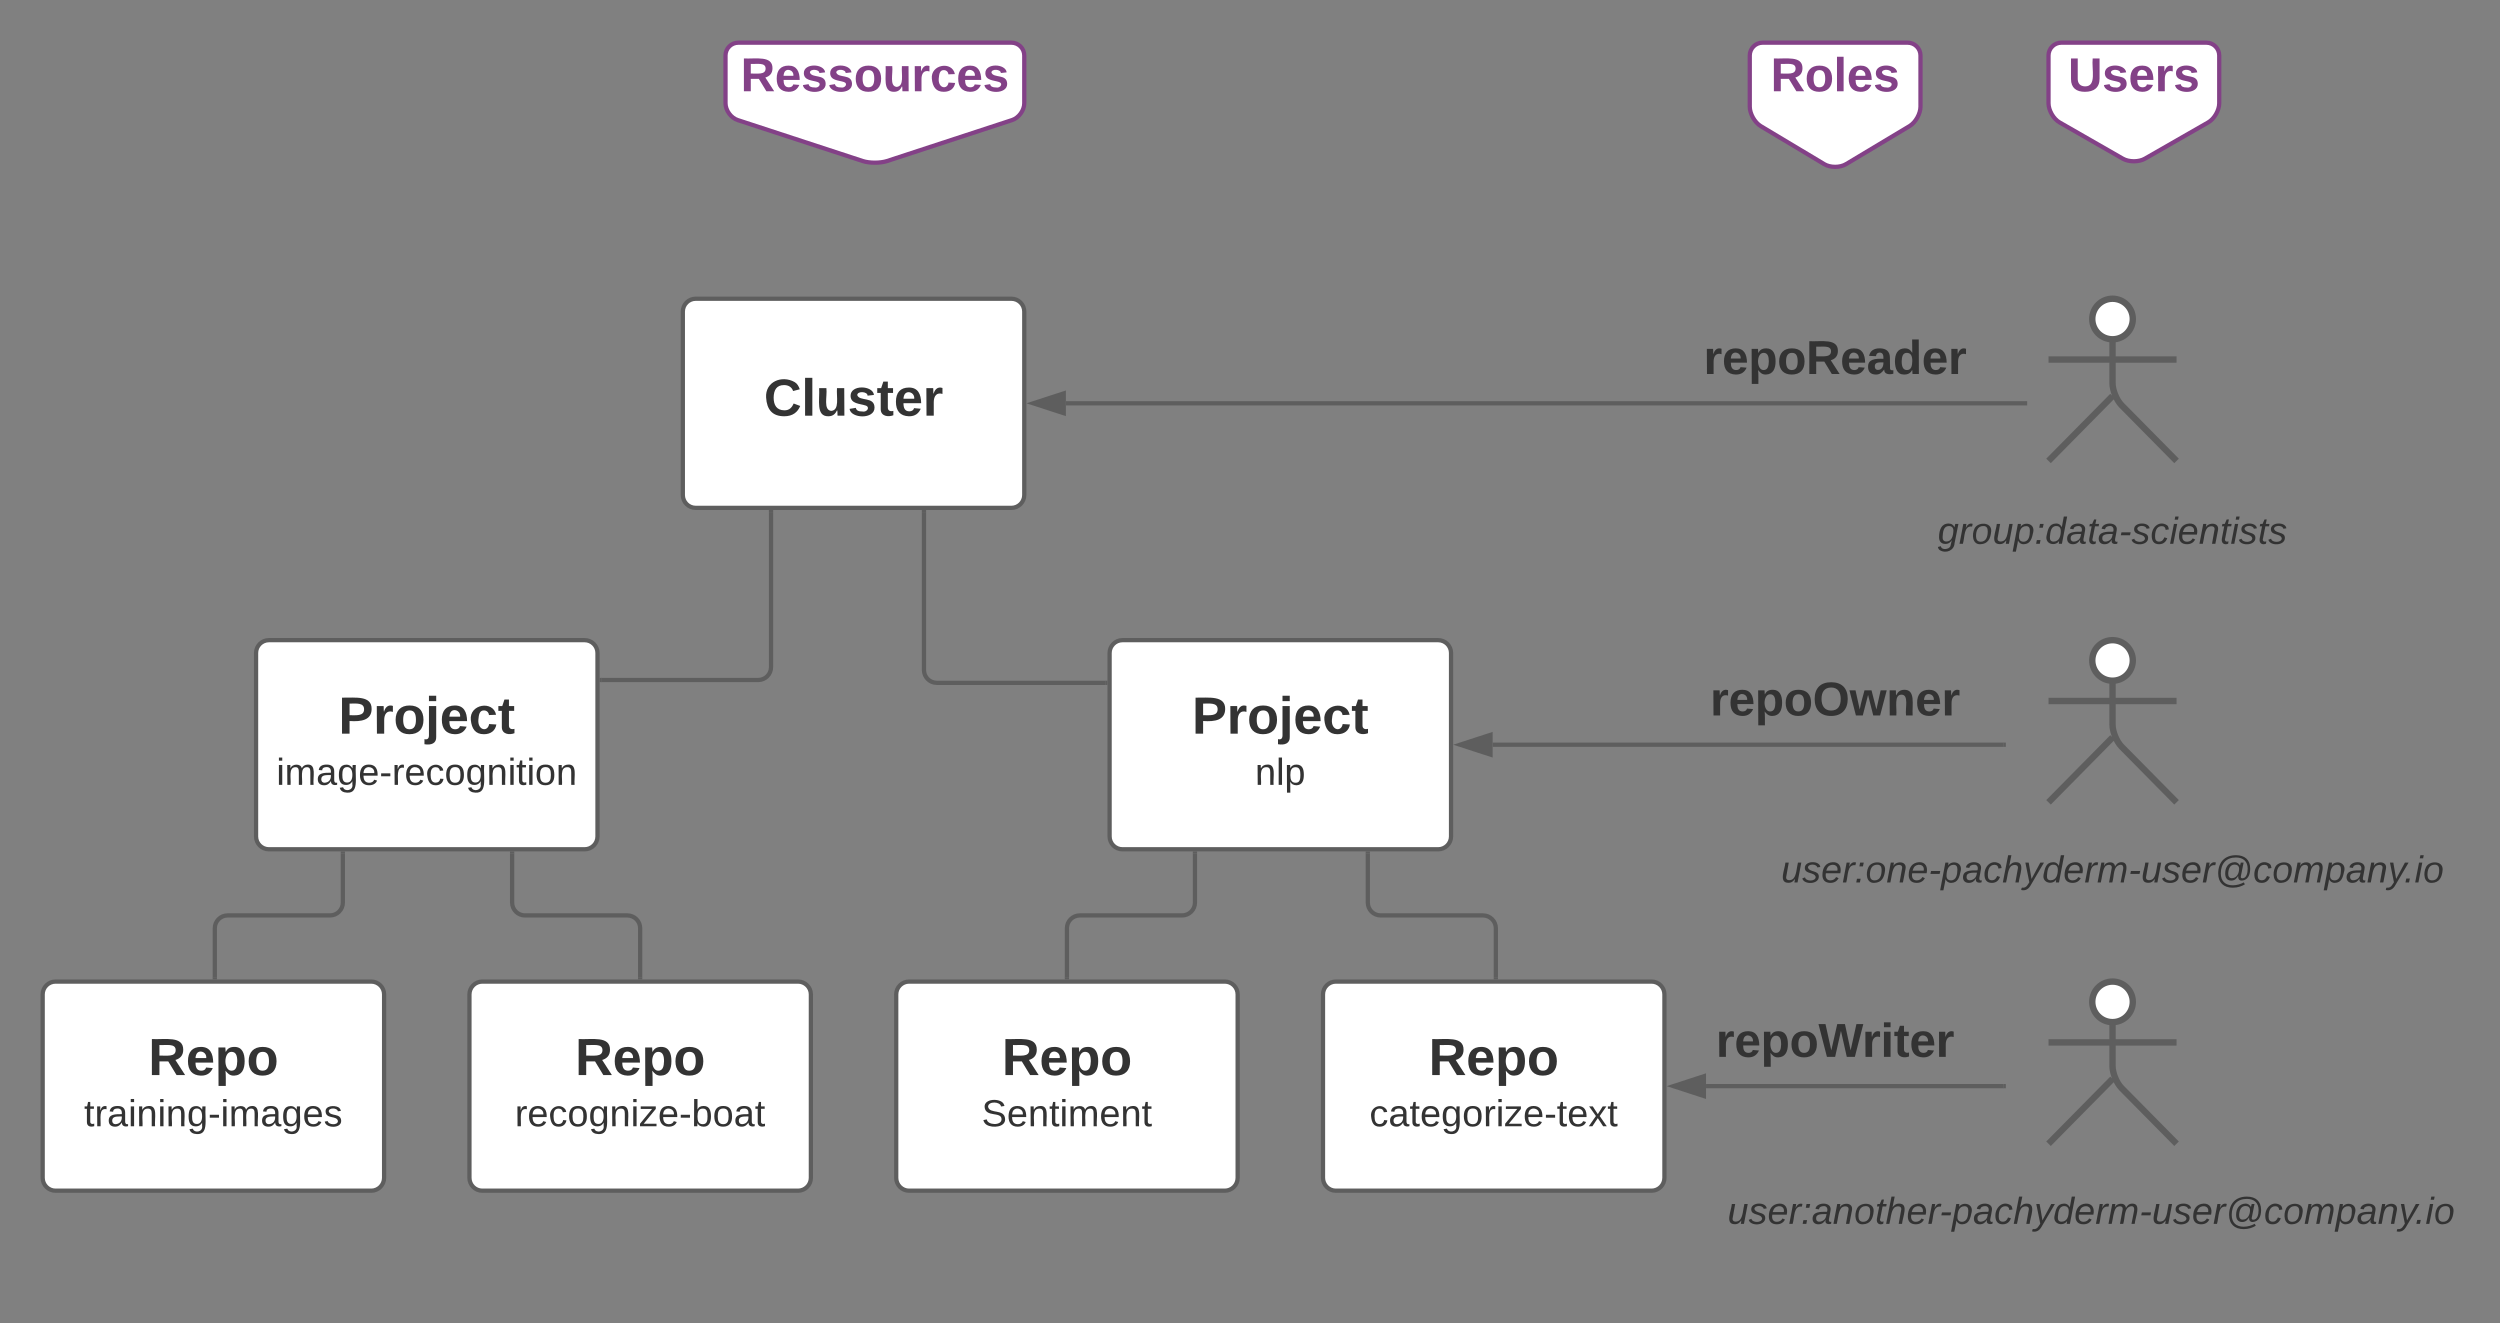 <svg xmlns="http://www.w3.org/2000/svg" xmlns:xlink="http://www.w3.org/1999/xlink" xmlns:lucid="lucid" width="1171.58" height="620"><rect width="100%" height="100%" fill="#808080" stroke="none"/><g transform="translate(-60 -160)" lucid:page-tab-id="0_0"><path d="M380 306c0-3.3 2.7-6 6-6h148c3.3 0 6 2.7 6 6v86c0 3.3-2.7 6-6 6H386c-3.3 0-6-2.7-6-6z" stroke="#5e5e5e" stroke-width="2" fill="#fff"/><use xlink:href="#a" transform="matrix(1,0,0,1,385,305) translate(33.003 49.806)"/><path d="M180 466c0-3.3 2.7-6 6-6h148c3.3 0 6 2.7 6 6v86c0 3.3-2.7 6-6 6H186c-3.3 0-6-2.7-6-6z" stroke="#5e5e5e" stroke-width="2" fill="#fff"/><use xlink:href="#b" transform="matrix(1,0,0,1,185,465) translate(33.648 38.806)"/><use xlink:href="#c" transform="matrix(1,0,0,1,185,465) translate(4.531 62.806)"/><path d="M580 466c0-3.3 2.7-6 6-6h148c3.3 0 6 2.7 6 6v86c0 3.3-2.7 6-6 6H586c-3.3 0-6-2.7-6-6z" stroke="#5e5e5e" stroke-width="2" fill="#fff"/><use xlink:href="#d" transform="matrix(1,0,0,1,585,465) translate(33.648 38.806)"/><use xlink:href="#e" transform="matrix(1,0,0,1,585,465) translate(63.173 62.806)"/><path d="M80 626c0-3.3 2.7-6 6-6h148c3.3 0 6 2.7 6 6v86c0 3.3-2.7 6-6 6H86c-3.3 0-6-2.7-6-6z" stroke="#5e5e5e" stroke-width="2" fill="#fff"/><use xlink:href="#f" transform="matrix(1,0,0,1,85,625) translate(44.546 38.806)"/><use xlink:href="#g" transform="matrix(1,0,0,1,85,625) translate(14.407 62.806)"/><path d="M280 626c0-3.3 2.7-6 6-6h148c3.3 0 6 2.7 6 6v86c0 3.3-2.7 6-6 6H286c-3.3 0-6-2.7-6-6z" stroke="#5e5e5e" stroke-width="2" fill="#fff"/><use xlink:href="#f" transform="matrix(1,0,0,1,285,625) translate(44.546 38.806)"/><use xlink:href="#h" transform="matrix(1,0,0,1,285,625) translate(16.309 62.806)"/><path d="M480 626c0-3.3 2.7-6 6-6h148c3.3 0 6 2.7 6 6v86c0 3.3-2.7 6-6 6H486c-3.3 0-6-2.7-6-6z" stroke="#5e5e5e" stroke-width="2" fill="#fff"/><use xlink:href="#f" transform="matrix(1,0,0,1,485,625) translate(44.546 38.806)"/><use xlink:href="#i" transform="matrix(1,0,0,1,485,625) translate(35.049 62.806)"/><path d="M680 626c0-3.3 2.7-6 6-6h148c3.3 0 6 2.7 6 6v86c0 3.3-2.7 6-6 6H686c-3.3 0-6-2.7-6-6z" stroke="#5e5e5e" stroke-width="2" fill="#fff"/><use xlink:href="#f" transform="matrix(1,0,0,1,685,625) translate(44.546 38.806)"/><use xlink:href="#j" transform="matrix(1,0,0,1,685,625) translate(16.802 62.806)"/><path d="M493 400v74c0 3.3 2.7 6 6 6h79" stroke="#5e5e5e" stroke-width="2" fill="none"/><path d="M494 400.03h-2V399h2zM579 481h-1.03v-2H579z" fill="#5e5e5e"/><path d="M421.33 400v72.67c0 3.3-2.68 6-6 6H342" stroke="#5e5e5e" stroke-width="2" fill="none"/><path d="M422.33 400.03h-2V399h2zM342.03 479.67H341v-2h1.03z" fill="#5e5e5e"/><path d="M220.67 560v23c0 3.3-2.7 6-6 6h-48c-3.32 0-6 2.7-6 6v23" stroke="#5e5e5e" stroke-width="2" fill="none"/><path d="M221.67 560.03h-2V559h2zM161.67 619h-2v-1.03h2z" fill="#5e5e5e"/><path d="M620 560v23c0 3.3-2.7 6-6 6h-48c-3.3 0-6 2.7-6 6v23" stroke="#5e5e5e" stroke-width="2" fill="none"/><path d="M621 560.03h-2V559h2zM561 619h-2v-1.03h2z" fill="#5e5e5e"/><path d="M300 560v23c0 3.3 2.7 6 6 6h48c3.3 0 6 2.7 6 6v23" stroke="#5e5e5e" stroke-width="2" fill="none"/><path d="M301 560.03h-2V559h2zM361 619h-2v-1.03h2z" fill="#5e5e5e"/><path d="M701 560v23c0 3.3 2.7 6 6 6h48c3.3 0 6 2.7 6 6v23" stroke="#5e5e5e" stroke-width="2" fill="none"/><path d="M702 560.03h-2V559h2zM762 619h-2v-1.03h2z" fill="#5e5e5e"/><path d="M1059.5 309.5c0 5.25-4.25 9.5-9.5 9.5s-9.5-4.25-9.5-9.5 4.25-9.5 9.5-9.5 9.5 4.25 9.5 9.5z" stroke="#5e5e5e" stroke-width="3" fill="#fff"/><path d="M1050 319v20.6c0 3.3 1.9 7.9 4.2 10.27L1080 376m-30-30.4l-30 30.4m0-47.5h60" stroke="#5e5e5e" stroke-width="3" fill="none"/><path d="M1020 306c0-3.3 2.7-6 6-6h48c3.3 0 6 2.7 6 6v86c0 3.3-2.7 6-6 6h-48c-3.3 0-6-2.7-6-6z" fill="none"/><path d="M1059.5 469.5c0 5.25-4.25 9.5-9.5 9.5s-9.5-4.25-9.5-9.5 4.25-9.5 9.5-9.5 9.5 4.25 9.5 9.5z" stroke="#5e5e5e" stroke-width="3" fill="#fff"/><path d="M1050 479v20.6c0 3.3 1.9 7.9 4.2 10.27L1080 536m-30-30.4l-30 30.4m0-47.5h60" stroke="#5e5e5e" stroke-width="3" fill="none"/><path d="M1020 466c0-3.3 2.7-6 6-6h48c3.3 0 6 2.7 6 6v86c0 3.3-2.7 6-6 6h-48c-3.3 0-6-2.7-6-6z" fill="none"/><path d="M1059.5 629.5c0 5.25-4.25 9.5-9.5 9.5s-9.5-4.25-9.5-9.5 4.25-9.5 9.5-9.5 9.5 4.25 9.5 9.5z" stroke="#5e5e5e" stroke-width="3" fill="#fff"/><path d="M1050 639v20.6c0 3.3 1.9 7.9 4.2 10.27L1080 696m-30-30.4l-30 30.4m0-47.5h60" stroke="#5e5e5e" stroke-width="3" fill="none"/><path d="M1020 626c0-3.3 2.7-6 6-6h48c3.3 0 6 2.7 6 6v86c0 3.3-2.7 6-6 6h-48c-3.3 0-6-2.7-6-6z" fill="none"/><path d="M1009 349H559.5" stroke="#5e5e5e" stroke-width="2" fill="none"/><path d="M1010 350h-1.03v-2h1.03z" fill="#5e5e5e"/><path d="M544.24 349l14.26-4.64v9.28z" stroke="#5e5e5e" stroke-width="2" fill="#5e5e5e"/><path d="M830 306c0-3.3 2.7-6 6-6h168c3.3 0 6 2.7 6 6v48c0 3.3-2.7 6-6 6H836c-3.3 0-6-2.7-6-6z" stroke="#000" stroke-opacity="0" stroke-width="3" fill="#fff" fill-opacity="0"/><use xlink:href="#k" transform="matrix(1,0,0,1,835,305) translate(23.395 30.278)"/><path d="M840 466c0-3.3 2.7-6 6-6h148c3.3 0 6 2.7 6 6v48c0 3.3-2.7 6-6 6H846c-3.3 0-6-2.7-6-6z" stroke="#000" stroke-opacity="0" stroke-width="3" fill="#fff" fill-opacity="0"/><use xlink:href="#l" transform="matrix(1,0,0,1,845,465) translate(16.451 30.278)"/><path d="M999 509H759.5" stroke="#5e5e5e" stroke-width="2" fill="none"/><path d="M1000 510h-1.03v-2h1.03z" fill="#5e5e5e"/><path d="M744.24 509l14.26-4.64v9.28z" stroke="#5e5e5e" stroke-width="2" fill="#5e5e5e"/><path d="M840 626c0-3.3 2.7-6 6-6h148c3.3 0 6 2.7 6 6v48c0 3.3-2.7 6-6 6H846c-3.3 0-6-2.7-6-6z" stroke="#000" stroke-opacity="0" stroke-width="3" fill="#fff" fill-opacity="0"/><use xlink:href="#m" transform="matrix(1,0,0,1,845,625) translate(19.167 30.278)"/><path d="M999 669H859.5" stroke="#5e5e5e" stroke-width="2" fill="none"/><path d="M1000 670h-1.03v-2h1.03z" fill="#5e5e5e"/><path d="M844.24 669l14.26-4.64v9.28z" stroke="#5e5e5e" stroke-width="2" fill="#5e5e5e"/><path d="M930 386c0-3.3 2.7-6 6-6h228c3.3 0 6 2.7 6 6v48c0 3.3-2.7 6-6 6H936c-3.3 0-6-2.7-6-6z" stroke="#000" stroke-opacity="0" stroke-width="3" fill="#fff" fill-opacity="0"/><use xlink:href="#n" transform="matrix(1,0,0,1,935,385) translate(33.123 29.847)"/><path d="M930 546c0-3.3 2.7-6 6-6h228c3.3 0 6 2.7 6 6v48c0 3.3-2.7 6-6 6H936c-3.3 0-6-2.7-6-6z" stroke="#000" stroke-opacity="0" stroke-width="3" fill="#fff" fill-opacity="0"/><use xlink:href="#o" transform="matrix(1,0,0,1,935,545) translate(-40.309 28.556)"/><path d="M920 706c0-3.3 2.7-6 6-6h228c3.3 0 6 2.7 6 6v48c0 3.3-2.7 6-6 6H926c-3.3 0-6-2.7-6-6z" stroke="#000" stroke-opacity="0" stroke-width="3" fill="#fff" fill-opacity="0"/><use xlink:href="#p" transform="matrix(1,0,0,1,925,705) translate(-55.42 28.556)"/><a xlink:href="http://Ressources" target="_blank"><path d="M400 186c0-3.3 2.7-6 6-6h128c3.3 0 6 2.7 6 6v22.4c0 3.3-2.55 6.84-5.7 7.87l-58.6 19.2c-3.15 1.03-8.25 1.03-11.4 0l-58.6-19.2c-3.15-1.03-5.7-4.56-5.7-7.87z" stroke="#834187" stroke-width="2" fill="#fff"/><use xlink:href="#q" transform="matrix(1,0,0,1,405,185) translate(2.13 17.778)"/><path class="lucid-link lucid-hotspot lucid-overlay-hotspot" d="M400 186c0-3.3 2.7-6 6-6h128c3.3 0 6 2.7 6 6v22.4c0 3.3-2.55 6.84-5.7 7.87l-58.6 19.2c-3.15 1.03-8.25 1.03-11.4 0l-58.6-19.2c-3.15-1.03-5.7-4.56-5.7-7.87z" fill="none"/></a><path d="M880 186c0-3.3 2.7-6 6-6h68c3.3 0 6 2.7 6 6v24c0 3.3-2.3 7.38-5.14 9.1l-29.72 17.8c-2.84 1.72-7.44 1.72-10.28 0l-29.72-17.8c-2.84-1.72-5.14-5.8-5.14-9.1z" stroke="#834187" stroke-width="2" fill="#fff"/><g><use xlink:href="#r" transform="matrix(1,0,0,1,885,185) translate(4.815 17.778)"/></g><path d="M1020 186c0-3.3 2.7-6 6-6h68c3.3 0 6 2.7 6 6v22.4c0 3.3-2.33 7.34-5.2 8.98l-29.6 16.97c-2.87 1.65-7.53 1.65-10.4 0l-29.6-16.97c-2.87-1.64-5.2-5.67-5.2-8.98z" stroke="#834187" stroke-width="2" fill="#fff"/><g><use xlink:href="#s" transform="matrix(1,0,0,1,1025,185) translate(4.167 17.778)"/></g><defs><path fill="#333" d="M67-125c0 53 21 87 73 88 37 1 54-22 65-47l45 17C233-25 199 4 140 4 58 4 20-42 15-125 8-235 124-281 211-232c18 10 29 29 36 50l-46 12c-8-25-30-41-62-41-52 0-71 34-72 86" id="t"/><path fill="#333" d="M25 0v-261h50V0H25" id="u"/><path fill="#333" d="M85 4C-2 5 27-109 22-190h50c7 57-23 150 33 157 60-5 35-97 40-157h50l1 190h-47c-2-12 1-28-3-38-12 25-28 42-61 42" id="v"/><path fill="#333" d="M137-138c1-29-70-34-71-4 15 46 118 7 119 86 1 83-164 76-172 9l43-7c4 19 20 25 44 25 33 8 57-30 24-41C81-84 22-81 20-136c-2-80 154-74 161-7" id="w"/><path fill="#333" d="M115-3C79 11 28 4 28-45v-112H4v-33h27l15-45h31v45h36v33H77v99c-1 23 16 31 38 25v30" id="x"/><path fill="#333" d="M185-48c-13 30-37 53-82 52C43 2 14-33 14-96s30-98 90-98c62 0 83 45 84 108H66c0 31 8 55 39 56 18 0 30-7 34-22zm-45-69c5-46-57-63-70-21-2 6-4 13-4 21h74" id="y"/><path fill="#333" d="M135-150c-39-12-60 13-60 57V0H25l-1-190h47c2 13-1 29 3 40 6-28 27-53 61-41v41" id="z"/><g id="a"><use transform="matrix(0.068,0,0,0.068,0,0)" xlink:href="#t"/><use transform="matrix(0.068,0,0,0.068,17.586,0)" xlink:href="#u"/><use transform="matrix(0.068,0,0,0.068,24.377,0)" xlink:href="#v"/><use transform="matrix(0.068,0,0,0.068,39.247,0)" xlink:href="#w"/><use transform="matrix(0.068,0,0,0.068,52.827,0)" xlink:href="#x"/><use transform="matrix(0.068,0,0,0.068,60.907,0)" xlink:href="#y"/><use transform="matrix(0.068,0,0,0.068,74.488,0)" xlink:href="#z"/></g><path fill="#333" d="M24-248c93 1 206-16 204 79-1 75-69 88-152 82V0H24v-248zm52 121c47 0 100 7 100-41 0-47-54-39-100-39v80" id="A"/><path fill="#333" d="M110-194c64 0 96 36 96 99 0 64-35 99-97 99-61 0-95-36-95-99 0-62 34-99 96-99zm-1 164c35 0 45-28 45-65 0-40-10-65-43-65-34 0-45 26-45 65 0 36 10 65 43 65" id="B"/><path fill="#333" d="M25-224v-37h50v37H25zM75 22c2 45-34 59-81 51V38c22 5 31-5 31-27v-201h50V22" id="C"/><path fill="#333" d="M190-63c-7 42-38 67-86 67-59 0-84-38-90-98-12-110 154-137 174-36l-49 2c-2-19-15-32-35-32-30 0-35 28-38 64-6 74 65 87 74 30" id="D"/><g id="b"><use transform="matrix(0.068,0,0,0.068,0,0)" xlink:href="#A"/><use transform="matrix(0.068,0,0,0.068,16.296,0)" xlink:href="#z"/><use transform="matrix(0.068,0,0,0.068,25.802,0)" xlink:href="#B"/><use transform="matrix(0.068,0,0,0.068,40.673,0)" xlink:href="#C"/><use transform="matrix(0.068,0,0,0.068,47.463,0)" xlink:href="#y"/><use transform="matrix(0.068,0,0,0.068,61.043,0)" xlink:href="#D"/><use transform="matrix(0.068,0,0,0.068,74.623,0)" xlink:href="#x"/></g><path fill="#333" d="M24-231v-30h32v30H24zM24 0v-190h32V0H24" id="E"/><path fill="#333" d="M210-169c-67 3-38 105-44 169h-31v-121c0-29-5-50-35-48C34-165 62-65 56 0H25l-1-190h30c1 10-1 24 2 32 10-44 99-50 107 0 11-21 27-35 58-36 85-2 47 119 55 194h-31v-121c0-29-5-49-35-48" id="F"/><path fill="#333" d="M141-36C126-15 110 5 73 4 37 3 15-17 15-53c-1-64 63-63 125-63 3-35-9-54-41-54-24 1-41 7-42 31l-33-3c5-37 33-52 76-52 45 0 72 20 72 64v82c-1 20 7 32 28 27v20c-31 9-61-2-59-35zM48-53c0 20 12 33 32 33 41-3 63-29 60-74-43 2-92-5-92 41" id="G"/><path fill="#333" d="M177-190C167-65 218 103 67 71c-23-6-38-20-44-43l32-5c15 47 100 32 89-28v-30C133-14 115 1 83 1 29 1 15-40 15-95c0-56 16-97 71-98 29-1 48 16 59 35 1-10 0-23 2-32h30zM94-22c36 0 50-32 50-73 0-42-14-75-50-75-39 0-46 34-46 75s6 73 46 73" id="H"/><path fill="#333" d="M100-194c63 0 86 42 84 106H49c0 40 14 67 53 68 26 1 43-12 49-29l28 8c-11 28-37 45-77 45C44 4 14-33 15-96c1-61 26-98 85-98zm52 81c6-60-76-77-97-28-3 7-6 17-6 28h103" id="I"/><path fill="#333" d="M16-82v-28h88v28H16" id="J"/><path fill="#333" d="M114-163C36-179 61-72 57 0H25l-1-190h30c1 12-1 29 2 39 6-27 23-49 58-41v29" id="K"/><path fill="#333" d="M96-169c-40 0-48 33-48 73s9 75 48 75c24 0 41-14 43-38l32 2c-6 37-31 61-74 61-59 0-76-41-82-99-10-93 101-131 147-64 4 7 5 14 7 22l-32 3c-4-21-16-35-41-35" id="L"/><path fill="#333" d="M100-194c62-1 85 37 85 99 1 63-27 99-86 99S16-35 15-95c0-66 28-99 85-99zM99-20c44 1 53-31 53-75 0-43-8-75-51-75s-53 32-53 75 10 74 51 75" id="M"/><path fill="#333" d="M117-194c89-4 53 116 60 194h-32v-121c0-31-8-49-39-48C34-167 62-67 57 0H25l-1-190h30c1 10-1 24 2 32 11-22 29-35 61-36" id="N"/><path fill="#333" d="M59-47c-2 24 18 29 38 22v24C64 9 27 4 27-40v-127H5v-23h24l9-43h21v43h35v23H59v120" id="O"/><g id="c"><use transform="matrix(0.049,0,0,0.049,0,0)" xlink:href="#E"/><use transform="matrix(0.049,0,0,0.049,3.901,0)" xlink:href="#F"/><use transform="matrix(0.049,0,0,0.049,18.667,0)" xlink:href="#G"/><use transform="matrix(0.049,0,0,0.049,28.543,0)" xlink:href="#H"/><use transform="matrix(0.049,0,0,0.049,38.42,0)" xlink:href="#I"/><use transform="matrix(0.049,0,0,0.049,48.296,0)" xlink:href="#J"/><use transform="matrix(0.049,0,0,0.049,54.173,0)" xlink:href="#K"/><use transform="matrix(0.049,0,0,0.049,60.049,0)" xlink:href="#I"/><use transform="matrix(0.049,0,0,0.049,69.926,0)" xlink:href="#L"/><use transform="matrix(0.049,0,0,0.049,78.815,0)" xlink:href="#M"/><use transform="matrix(0.049,0,0,0.049,88.691,0)" xlink:href="#H"/><use transform="matrix(0.049,0,0,0.049,98.568,0)" xlink:href="#N"/><use transform="matrix(0.049,0,0,0.049,108.444,0)" xlink:href="#E"/><use transform="matrix(0.049,0,0,0.049,112.346,0)" xlink:href="#O"/><use transform="matrix(0.049,0,0,0.049,117.284,0)" xlink:href="#E"/><use transform="matrix(0.049,0,0,0.049,121.185,0)" xlink:href="#M"/><use transform="matrix(0.049,0,0,0.049,131.062,0)" xlink:href="#N"/></g><g id="d"><use transform="matrix(0.068,0,0,0.068,0,0)" xlink:href="#A"/><use transform="matrix(0.068,0,0,0.068,16.296,0)" xlink:href="#z"/><use transform="matrix(0.068,0,0,0.068,25.802,0)" xlink:href="#B"/><use transform="matrix(0.068,0,0,0.068,40.673,0)" xlink:href="#C"/><use transform="matrix(0.068,0,0,0.068,47.463,0)" xlink:href="#y"/><use transform="matrix(0.068,0,0,0.068,61.043,0)" xlink:href="#D"/><use transform="matrix(0.068,0,0,0.068,74.623,0)" xlink:href="#x"/></g><path fill="#333" d="M24 0v-261h32V0H24" id="P"/><path fill="#333" d="M115-194c55 1 70 41 70 98S169 2 115 4C84 4 66-9 55-30l1 105H24l-1-265h31l2 30c10-21 28-34 59-34zm-8 174c40 0 45-34 45-75s-6-73-45-74c-42 0-51 32-51 76 0 43 10 73 51 73" id="Q"/><g id="e"><use transform="matrix(0.049,0,0,0.049,0,0)" xlink:href="#N"/><use transform="matrix(0.049,0,0,0.049,9.877,0)" xlink:href="#P"/><use transform="matrix(0.049,0,0,0.049,13.778,0)" xlink:href="#Q"/></g><path fill="#333" d="M240-174c0 40-23 61-54 70L253 0h-59l-57-94H76V0H24v-248c93 4 217-23 216 74zM76-134c48-2 112 12 112-38 0-48-66-32-112-35v73" id="R"/><path fill="#333" d="M135-194c53 0 70 44 70 98 0 56-19 98-73 100-31 1-45-17-59-34 3 33 2 69 2 105H25l-1-265h48c2 10 0 23 3 31 11-24 29-35 60-35zM114-30c33 0 39-31 40-66 0-38-9-64-40-64-56 0-55 130 0 130" id="S"/><g id="f"><use transform="matrix(0.068,0,0,0.068,0,0)" xlink:href="#R"/><use transform="matrix(0.068,0,0,0.068,17.586,0)" xlink:href="#y"/><use transform="matrix(0.068,0,0,0.068,31.167,0)" xlink:href="#S"/><use transform="matrix(0.068,0,0,0.068,46.037,0)" xlink:href="#B"/></g><path fill="#333" d="M135-143c-3-34-86-38-87 0 15 53 115 12 119 90S17 21 10-45l28-5c4 36 97 45 98 0-10-56-113-15-118-90-4-57 82-63 122-42 12 7 21 19 24 35" id="T"/><g id="g"><use transform="matrix(0.049,0,0,0.049,0,0)" xlink:href="#O"/><use transform="matrix(0.049,0,0,0.049,4.938,0)" xlink:href="#K"/><use transform="matrix(0.049,0,0,0.049,10.815,0)" xlink:href="#G"/><use transform="matrix(0.049,0,0,0.049,20.691,0)" xlink:href="#E"/><use transform="matrix(0.049,0,0,0.049,24.593,0)" xlink:href="#N"/><use transform="matrix(0.049,0,0,0.049,34.469,0)" xlink:href="#E"/><use transform="matrix(0.049,0,0,0.049,38.37,0)" xlink:href="#N"/><use transform="matrix(0.049,0,0,0.049,48.247,0)" xlink:href="#H"/><use transform="matrix(0.049,0,0,0.049,58.123,0)" xlink:href="#J"/><use transform="matrix(0.049,0,0,0.049,64,0)" xlink:href="#E"/><use transform="matrix(0.049,0,0,0.049,67.901,0)" xlink:href="#F"/><use transform="matrix(0.049,0,0,0.049,82.667,0)" xlink:href="#G"/><use transform="matrix(0.049,0,0,0.049,92.543,0)" xlink:href="#H"/><use transform="matrix(0.049,0,0,0.049,102.42,0)" xlink:href="#I"/><use transform="matrix(0.049,0,0,0.049,112.296,0)" xlink:href="#T"/></g><path fill="#333" d="M9 0v-24l116-142H16v-24h144v24L44-24h123V0H9" id="U"/><path fill="#333" d="M115-194c53 0 69 39 70 98 0 66-23 100-70 100C84 3 66-7 56-30L54 0H23l1-261h32v101c10-23 28-34 59-34zm-8 174c40 0 45-34 45-75 0-40-5-75-45-74-42 0-51 32-51 76 0 43 10 73 51 73" id="V"/><g id="h"><use transform="matrix(0.049,0,0,0.049,0,0)" xlink:href="#K"/><use transform="matrix(0.049,0,0,0.049,5.877,0)" xlink:href="#I"/><use transform="matrix(0.049,0,0,0.049,15.753,0)" xlink:href="#L"/><use transform="matrix(0.049,0,0,0.049,24.642,0)" xlink:href="#M"/><use transform="matrix(0.049,0,0,0.049,34.519,0)" xlink:href="#H"/><use transform="matrix(0.049,0,0,0.049,44.395,0)" xlink:href="#N"/><use transform="matrix(0.049,0,0,0.049,54.272,0)" xlink:href="#E"/><use transform="matrix(0.049,0,0,0.049,58.173,0)" xlink:href="#U"/><use transform="matrix(0.049,0,0,0.049,67.062,0)" xlink:href="#I"/><use transform="matrix(0.049,0,0,0.049,76.938,0)" xlink:href="#J"/><use transform="matrix(0.049,0,0,0.049,82.815,0)" xlink:href="#V"/><use transform="matrix(0.049,0,0,0.049,92.691,0)" xlink:href="#M"/><use transform="matrix(0.049,0,0,0.049,102.568,0)" xlink:href="#G"/><use transform="matrix(0.049,0,0,0.049,112.444,0)" xlink:href="#O"/></g><path fill="#333" d="M185-189c-5-48-123-54-124 2 14 75 158 14 163 119 3 78-121 87-175 55-17-10-28-26-33-46l33-7c5 56 141 63 141-1 0-78-155-14-162-118-5-82 145-84 179-34 5 7 8 16 11 25" id="W"/><g id="i"><use transform="matrix(0.049,0,0,0.049,0,0)" xlink:href="#W"/><use transform="matrix(0.049,0,0,0.049,11.852,0)" xlink:href="#I"/><use transform="matrix(0.049,0,0,0.049,21.728,0)" xlink:href="#N"/><use transform="matrix(0.049,0,0,0.049,31.605,0)" xlink:href="#O"/><use transform="matrix(0.049,0,0,0.049,36.543,0)" xlink:href="#E"/><use transform="matrix(0.049,0,0,0.049,40.444,0)" xlink:href="#F"/><use transform="matrix(0.049,0,0,0.049,55.21,0)" xlink:href="#I"/><use transform="matrix(0.049,0,0,0.049,65.086,0)" xlink:href="#N"/><use transform="matrix(0.049,0,0,0.049,74.963,0)" xlink:href="#O"/></g><path fill="#333" d="M141 0L90-78 38 0H4l68-98-65-92h35l48 74 47-74h35l-64 92 68 98h-35" id="X"/><g id="j"><use transform="matrix(0.049,0,0,0.049,0,0)" xlink:href="#L"/><use transform="matrix(0.049,0,0,0.049,8.889,0)" xlink:href="#G"/><use transform="matrix(0.049,0,0,0.049,18.765,0)" xlink:href="#O"/><use transform="matrix(0.049,0,0,0.049,23.704,0)" xlink:href="#I"/><use transform="matrix(0.049,0,0,0.049,33.58,0)" xlink:href="#H"/><use transform="matrix(0.049,0,0,0.049,43.457,0)" xlink:href="#M"/><use transform="matrix(0.049,0,0,0.049,53.333,0)" xlink:href="#K"/><use transform="matrix(0.049,0,0,0.049,59.21,0)" xlink:href="#E"/><use transform="matrix(0.049,0,0,0.049,63.111,0)" xlink:href="#U"/><use transform="matrix(0.049,0,0,0.049,72,0)" xlink:href="#I"/><use transform="matrix(0.049,0,0,0.049,81.877,0)" xlink:href="#J"/><use transform="matrix(0.049,0,0,0.049,87.753,0)" xlink:href="#O"/><use transform="matrix(0.049,0,0,0.049,92.691,0)" xlink:href="#I"/><use transform="matrix(0.049,0,0,0.049,102.568,0)" xlink:href="#X"/><use transform="matrix(0.049,0,0,0.049,111.457,0)" xlink:href="#O"/></g><path fill="#333" d="M133-34C117-15 103 5 69 4 32 3 11-16 11-54c-1-60 55-63 116-61 1-26-3-47-28-47-18 1-26 9-28 27l-52-2c7-38 36-58 82-57s74 22 75 68l1 82c-1 14 12 18 25 15v27c-30 8-71 5-69-32zm-48 3c29 0 43-24 42-57-32 0-66-3-65 30 0 17 8 27 23 27" id="Y"/><path fill="#333" d="M88-194c31-1 46 15 58 34l-1-101h50l1 261h-48c-2-10 0-23-3-31C134-8 116 4 84 4 32 4 16-41 15-95c0-56 19-97 73-99zm17 164c33 0 40-30 41-66 1-37-9-64-41-64s-38 30-39 65c0 43 13 65 39 65" id="Z"/><g id="k"><use transform="matrix(0.062,0,0,0.062,0,0)" xlink:href="#z"/><use transform="matrix(0.062,0,0,0.062,8.642,0)" xlink:href="#y"/><use transform="matrix(0.062,0,0,0.062,20.988,0)" xlink:href="#S"/><use transform="matrix(0.062,0,0,0.062,34.506,0)" xlink:href="#B"/><use transform="matrix(0.062,0,0,0.062,48.025,0)" xlink:href="#R"/><use transform="matrix(0.062,0,0,0.062,64.012,0)" xlink:href="#y"/><use transform="matrix(0.062,0,0,0.062,76.358,0)" xlink:href="#Y"/><use transform="matrix(0.062,0,0,0.062,88.704,0)" xlink:href="#Z"/><use transform="matrix(0.062,0,0,0.062,102.222,0)" xlink:href="#y"/><use transform="matrix(0.062,0,0,0.062,114.568,0)" xlink:href="#z"/></g><path fill="#333" d="M140-251c80 0 125 45 125 126S219 4 139 4C58 4 15-44 15-125s44-126 125-126zm-1 214c52 0 73-35 73-88 0-50-21-86-72-86-52 0-73 35-73 86s22 88 72 88" id="aa"/><path fill="#333" d="M231 0h-52l-39-155L100 0H48L-1-190h46L77-45c9-52 24-97 36-145h53l37 145 32-145h46" id="ab"/><path fill="#333" d="M135-194c87-1 58 113 63 194h-50c-7-57 23-157-34-157-59 0-34 97-39 157H25l-1-190h47c2 12-1 28 3 38 12-26 28-41 61-42" id="ac"/><g id="l"><use transform="matrix(0.062,0,0,0.062,0,0)" xlink:href="#z"/><use transform="matrix(0.062,0,0,0.062,8.642,0)" xlink:href="#y"/><use transform="matrix(0.062,0,0,0.062,20.988,0)" xlink:href="#S"/><use transform="matrix(0.062,0,0,0.062,34.506,0)" xlink:href="#B"/><use transform="matrix(0.062,0,0,0.062,48.025,0)" xlink:href="#aa"/><use transform="matrix(0.062,0,0,0.062,65.309,0)" xlink:href="#ab"/><use transform="matrix(0.062,0,0,0.062,82.593,0)" xlink:href="#ac"/><use transform="matrix(0.062,0,0,0.062,96.111,0)" xlink:href="#y"/><use transform="matrix(0.062,0,0,0.062,108.457,0)" xlink:href="#z"/></g><path fill="#333" d="M275 0h-61l-44-196L126 0H64L0-248h53L97-49l45-199h58l43 199 44-199h52" id="ad"/><path fill="#333" d="M25-224v-37h50v37H25zM25 0v-190h50V0H25" id="ae"/><g id="m"><use transform="matrix(0.062,0,0,0.062,0,0)" xlink:href="#z"/><use transform="matrix(0.062,0,0,0.062,8.642,0)" xlink:href="#y"/><use transform="matrix(0.062,0,0,0.062,20.988,0)" xlink:href="#S"/><use transform="matrix(0.062,0,0,0.062,34.506,0)" xlink:href="#B"/><use transform="matrix(0.062,0,0,0.062,48.025,0)" xlink:href="#ad"/><use transform="matrix(0.062,0,0,0.062,68.519,0)" xlink:href="#z"/><use transform="matrix(0.062,0,0,0.062,77.16,0)" xlink:href="#ae"/><use transform="matrix(0.062,0,0,0.062,83.333,0)" xlink:href="#x"/><use transform="matrix(0.062,0,0,0.062,90.679,0)" xlink:href="#y"/><use transform="matrix(0.062,0,0,0.062,103.025,0)" xlink:href="#z"/></g><path fill="#333" d="M103-194c29 0 47 14 56 36 2-11 5-23 8-32h30L160-5C157 61 82 97 21 62 9 55 4 45 1 30l28-7c7 42 83 31 92-3 4-16 9-38 13-55-13 20-29 36-62 36-40 0-60-25-60-64 0-71 23-131 91-131zm4 24c-53 0-58 54-61 104-2 27 10 44 36 44 49 0 65-50 67-102 1-29-15-46-42-46" id="af"/><path fill="#333" d="M66-151c12-25 30-51 66-40l-6 26C45-176 58-65 38 0H6l36-190h30" id="ag"/><path fill="#333" d="M30-147c31-64 166-65 159 27C183-49 158 1 86 4 9 8 1-88 30-147zM88-20c53 0 68-48 68-100 0-31-11-51-44-50-52 1-68 46-68 97 0 32 13 53 44 53" id="ah"/><path fill="#333" d="M67 3c-93-2-31-127-26-193h32L48-50c-3 39 53 32 70 12 30-34 30-101 43-152h32L157 0h-30c1-10 6-24 4-33-14 20-29 37-64 36" id="ai"/><path fill="#333" d="M67-162c32-53 139-36 121 50C175-51 163 2 97 4 68 4 52-11 42-31 38 6 28 39 22 75H-9l50-265h29c-1 10 0 20-3 28zm89 36c0-26-10-43-35-43-54 0-67 50-69 103-1 29 14 45 42 46 53 0 62-58 62-106" id="aj"/><path fill="#333" d="M44-154l7-36h35l-8 36H44zM14 0l7-36h35L49 0H14" id="ak"/><path fill="#333" d="M133-28C103 26-5 8 13-77c13-62 24-115 90-117 29-1 46 15 56 35l19-102h32L160 0h-30zM45-64c-2 27 10 43 35 43 54-1 69-50 69-103 0-29-15-46-42-46-53-1-58 58-62 106" id="al"/><path fill="#333" d="M165-48c-4 18 1 34 23 27l-3 20c-29 8-62 0-52-35h-2C116-14 99 4 63 4 30 4 8-16 8-49c0-68 71-67 138-67 10-26 0-56-31-54-26 1-42 9-47 31l-32-5c8-67 160-71 144 15-5 28-9 54-15 81zM42-50c3 52 80 24 89-6 7-12 7-24 11-38-47 1-103-4-100 44" id="am"/><path fill="#333" d="M51-54c-9 22 5 41 31 30L79-1C43 14 10-4 19-52l22-115H19l5-23h22l19-43h21l-9 43h35l-4 23H73" id="an"/><path fill="#333" d="M18-82l6-28h88l-6 28H18" id="ao"/><path fill="#333" d="M55-144c13 50 104 24 104 88C159 21 15 23 1-39l26-10c6 40 102 42 102-4-13-50-104-23-104-87 0-71 143-71 148-8l-29 4c-5-35-85-37-89 0" id="ap"/><path fill="#333" d="M44-68c0 29 11 47 38 47 30 0 42-19 51-41l28 9C148-21 126 4 82 4 31 4 10-29 12-85c3-77 74-140 146-93 12 8 15 23 18 40l-31 5c-1-22-13-36-36-36-52 0-65 49-65 101" id="aq"/><path fill="#333" d="M50-231l6-30h32l-6 30H50zM6 0l37-190h31L37 0H6" id="ar"/><path fill="#333" d="M111-194c62-3 86 47 72 106H45c-7 38 6 69 45 68 27-1 43-14 53-32l24 11C152-15 129 4 87 4 38 3 12-23 12-71c0-70 32-119 99-123zm44 81c14-66-71-72-95-28-4 8-8 17-11 28h106" id="as"/><path fill="#333" d="M67-158c22-48 132-52 116 29L158 0h-32l25-140c3-38-53-32-70-12C52-117 51-52 38 0H6l36-190h30" id="at"/><g id="n"><use transform="matrix(0.049,0,0,0.049,0,0)" xlink:href="#af"/><use transform="matrix(0.049,0,0,0.049,9.877,0)" xlink:href="#ag"/><use transform="matrix(0.049,0,0,0.049,15.753,0)" xlink:href="#ah"/><use transform="matrix(0.049,0,0,0.049,25.63,0)" xlink:href="#ai"/><use transform="matrix(0.049,0,0,0.049,35.506,0)" xlink:href="#aj"/><use transform="matrix(0.049,0,0,0.049,45.383,0)" xlink:href="#ak"/><use transform="matrix(0.049,0,0,0.049,50.321,0)" xlink:href="#al"/><use transform="matrix(0.049,0,0,0.049,60.198,0)" xlink:href="#am"/><use transform="matrix(0.049,0,0,0.049,70.074,0)" xlink:href="#an"/><use transform="matrix(0.049,0,0,0.049,75.012,0)" xlink:href="#am"/><use transform="matrix(0.049,0,0,0.049,84.889,0)" xlink:href="#ao"/><use transform="matrix(0.049,0,0,0.049,90.765,0)" xlink:href="#ap"/><use transform="matrix(0.049,0,0,0.049,99.654,0)" xlink:href="#aq"/><use transform="matrix(0.049,0,0,0.049,108.543,0)" xlink:href="#ar"/><use transform="matrix(0.049,0,0,0.049,112.444,0)" xlink:href="#as"/><use transform="matrix(0.049,0,0,0.049,122.321,0)" xlink:href="#at"/><use transform="matrix(0.049,0,0,0.049,132.198,0)" xlink:href="#an"/><use transform="matrix(0.049,0,0,0.049,137.136,0)" xlink:href="#ar"/><use transform="matrix(0.049,0,0,0.049,141.037,0)" xlink:href="#ap"/><use transform="matrix(0.049,0,0,0.049,149.926,0)" xlink:href="#an"/><use transform="matrix(0.049,0,0,0.049,154.864,0)" xlink:href="#ap"/></g><path fill="#333" d="M67-158c15-20 31-36 64-36 94 0 33 127 27 194h-32l25-140c3-38-53-32-70-12C52-117 51-51 37 0H6l51-261h31" id="au"/><path fill="#333" d="M198-190L69 30C53 58 25 83-20 72c4-11-1-27 19-22 33-1 43-29 59-52L20-190h32L79-34l84-156h35" id="av"/><path fill="#333" d="M248-111c6-24 9-61-24-58-72 9-57 108-77 169h-31l26-142c3-37-50-30-64-10C52-115 50-51 37 0H6l36-190h30c-1 10-6 24-4 32 13-43 101-52 105 5 13-22 29-41 61-41 90 0 28 129 23 194h-31" id="aw"/><path fill="#333" d="M204-261c85 0 136 45 136 128 0 61-22 110-78 115-28 2-39-18-37-44-13 22-31 44-66 44-40 0-58-27-58-68 0-60 30-105 88-108 29-1 43 15 54 32l7-28h27L250-56c-1 11 6 16 15 16 39 0 51-48 51-92 0-69-42-107-112-107-94 0-145 59-145 153 0 72 41 113 114 113 43 0 78-13 106-28l10 19c-30 18-68 32-116 32C85 50 34 0 34-86c0-107 62-175 170-175zM164-41c46 0 70-44 70-90 0-26-17-40-43-40-44 0-59 41-61 85-1 26 9 45 34 45" id="ax"/><path fill="#333" d="M14 0l8-38h34L48 0H14" id="ay"/><g id="o"><use transform="matrix(0.049,0,0,0.049,0,0)" xlink:href="#ai"/><use transform="matrix(0.049,0,0,0.049,9.877,0)" xlink:href="#ap"/><use transform="matrix(0.049,0,0,0.049,18.765,0)" xlink:href="#as"/><use transform="matrix(0.049,0,0,0.049,28.642,0)" xlink:href="#ag"/><use transform="matrix(0.049,0,0,0.049,34.519,0)" xlink:href="#ak"/><use transform="matrix(0.049,0,0,0.049,39.457,0)" xlink:href="#ah"/><use transform="matrix(0.049,0,0,0.049,49.333,0)" xlink:href="#at"/><use transform="matrix(0.049,0,0,0.049,59.21,0)" xlink:href="#as"/><use transform="matrix(0.049,0,0,0.049,69.086,0)" xlink:href="#ao"/><use transform="matrix(0.049,0,0,0.049,74.963,0)" xlink:href="#aj"/><use transform="matrix(0.049,0,0,0.049,84.84,0)" xlink:href="#am"/><use transform="matrix(0.049,0,0,0.049,94.716,0)" xlink:href="#aq"/><use transform="matrix(0.049,0,0,0.049,103.605,0)" xlink:href="#au"/><use transform="matrix(0.049,0,0,0.049,113.481,0)" xlink:href="#av"/><use transform="matrix(0.049,0,0,0.049,122.37,0)" xlink:href="#al"/><use transform="matrix(0.049,0,0,0.049,132.247,0)" xlink:href="#as"/><use transform="matrix(0.049,0,0,0.049,142.123,0)" xlink:href="#ag"/><use transform="matrix(0.049,0,0,0.049,148,0)" xlink:href="#aw"/><use transform="matrix(0.049,0,0,0.049,162.765,0)" xlink:href="#ao"/><use transform="matrix(0.049,0,0,0.049,168.642,0)" xlink:href="#ai"/><use transform="matrix(0.049,0,0,0.049,178.519,0)" xlink:href="#ap"/><use transform="matrix(0.049,0,0,0.049,187.407,0)" xlink:href="#as"/><use transform="matrix(0.049,0,0,0.049,197.284,0)" xlink:href="#ag"/><use transform="matrix(0.049,0,0,0.049,203.16,0)" xlink:href="#ax"/><use transform="matrix(0.049,0,0,0.049,221.185,0)" xlink:href="#aq"/><use transform="matrix(0.049,0,0,0.049,230.074,0)" xlink:href="#ah"/><use transform="matrix(0.049,0,0,0.049,239.951,0)" xlink:href="#aw"/><use transform="matrix(0.049,0,0,0.049,254.716,0)" xlink:href="#aj"/><use transform="matrix(0.049,0,0,0.049,264.593,0)" xlink:href="#am"/><use transform="matrix(0.049,0,0,0.049,274.469,0)" xlink:href="#at"/><use transform="matrix(0.049,0,0,0.049,284.346,0)" xlink:href="#av"/><use transform="matrix(0.049,0,0,0.049,291.901,0)" xlink:href="#ay"/><use transform="matrix(0.049,0,0,0.049,296.84,0)" xlink:href="#ar"/><use transform="matrix(0.049,0,0,0.049,300.741,0)" xlink:href="#ah"/></g><g id="p"><use transform="matrix(0.049,0,0,0.049,0,0)" xlink:href="#ai"/><use transform="matrix(0.049,0,0,0.049,9.877,0)" xlink:href="#ap"/><use transform="matrix(0.049,0,0,0.049,18.765,0)" xlink:href="#as"/><use transform="matrix(0.049,0,0,0.049,28.642,0)" xlink:href="#ag"/><use transform="matrix(0.049,0,0,0.049,34.519,0)" xlink:href="#ak"/><use transform="matrix(0.049,0,0,0.049,39.457,0)" xlink:href="#am"/><use transform="matrix(0.049,0,0,0.049,49.333,0)" xlink:href="#at"/><use transform="matrix(0.049,0,0,0.049,59.21,0)" xlink:href="#ah"/><use transform="matrix(0.049,0,0,0.049,69.086,0)" xlink:href="#an"/><use transform="matrix(0.049,0,0,0.049,74.025,0)" xlink:href="#au"/><use transform="matrix(0.049,0,0,0.049,83.901,0)" xlink:href="#as"/><use transform="matrix(0.049,0,0,0.049,93.778,0)" xlink:href="#ag"/><use transform="matrix(0.049,0,0,0.049,99.309,0)" xlink:href="#ao"/><use transform="matrix(0.049,0,0,0.049,105.185,0)" xlink:href="#aj"/><use transform="matrix(0.049,0,0,0.049,115.062,0)" xlink:href="#am"/><use transform="matrix(0.049,0,0,0.049,124.938,0)" xlink:href="#aq"/><use transform="matrix(0.049,0,0,0.049,133.827,0)" xlink:href="#au"/><use transform="matrix(0.049,0,0,0.049,143.704,0)" xlink:href="#av"/><use transform="matrix(0.049,0,0,0.049,152.593,0)" xlink:href="#al"/><use transform="matrix(0.049,0,0,0.049,162.469,0)" xlink:href="#as"/><use transform="matrix(0.049,0,0,0.049,172.346,0)" xlink:href="#ag"/><use transform="matrix(0.049,0,0,0.049,178.222,0)" xlink:href="#aw"/><use transform="matrix(0.049,0,0,0.049,192.988,0)" xlink:href="#ao"/><use transform="matrix(0.049,0,0,0.049,198.864,0)" xlink:href="#ai"/><use transform="matrix(0.049,0,0,0.049,208.741,0)" xlink:href="#ap"/><use transform="matrix(0.049,0,0,0.049,217.63,0)" xlink:href="#as"/><use transform="matrix(0.049,0,0,0.049,227.506,0)" xlink:href="#ag"/><use transform="matrix(0.049,0,0,0.049,233.383,0)" xlink:href="#ax"/><use transform="matrix(0.049,0,0,0.049,251.407,0)" xlink:href="#aq"/><use transform="matrix(0.049,0,0,0.049,260.296,0)" xlink:href="#ah"/><use transform="matrix(0.049,0,0,0.049,270.173,0)" xlink:href="#aw"/><use transform="matrix(0.049,0,0,0.049,284.938,0)" xlink:href="#aj"/><use transform="matrix(0.049,0,0,0.049,294.815,0)" xlink:href="#am"/><use transform="matrix(0.049,0,0,0.049,304.691,0)" xlink:href="#at"/><use transform="matrix(0.049,0,0,0.049,314.568,0)" xlink:href="#av"/><use transform="matrix(0.049,0,0,0.049,322.123,0)" xlink:href="#ay"/><use transform="matrix(0.049,0,0,0.049,327.062,0)" xlink:href="#ar"/><use transform="matrix(0.049,0,0,0.049,330.963,0)" xlink:href="#ah"/></g><path fill="#834187" d="M240-174c0 40-23 61-54 70L253 0h-59l-57-94H76V0H24v-248c93 4 217-23 216 74zM76-134c48-2 112 12 112-38 0-48-66-32-112-35v73" id="az"/><path fill="#834187" d="M185-48c-13 30-37 53-82 52C43 2 14-33 14-96s30-98 90-98c62 0 83 45 84 108H66c0 31 8 55 39 56 18 0 30-7 34-22zm-45-69c5-46-57-63-70-21-2 6-4 13-4 21h74" id="aA"/><path fill="#834187" d="M137-138c1-29-70-34-71-4 15 46 118 7 119 86 1 83-164 76-172 9l43-7c4 19 20 25 44 25 33 8 57-30 24-41C81-84 22-81 20-136c-2-80 154-74 161-7" id="aB"/><path fill="#834187" d="M110-194c64 0 96 36 96 99 0 64-35 99-97 99-61 0-95-36-95-99 0-62 34-99 96-99zm-1 164c35 0 45-28 45-65 0-40-10-65-43-65-34 0-45 26-45 65 0 36 10 65 43 65" id="aC"/><path fill="#834187" d="M85 4C-2 5 27-109 22-190h50c7 57-23 150 33 157 60-5 35-97 40-157h50l1 190h-47c-2-12 1-28-3-38-12 25-28 42-61 42" id="aD"/><path fill="#834187" d="M135-150c-39-12-60 13-60 57V0H25l-1-190h47c2 13-1 29 3 40 6-28 27-53 61-41v41" id="aE"/><path fill="#834187" d="M190-63c-7 42-38 67-86 67-59 0-84-38-90-98-12-110 154-137 174-36l-49 2c-2-19-15-32-35-32-30 0-35 28-38 64-6 74 65 87 74 30" id="aF"/><g id="q"><use transform="matrix(0.062,0,0,0.062,0,0)" xlink:href="#az"/><use transform="matrix(0.062,0,0,0.062,15.988,0)" xlink:href="#aA"/><use transform="matrix(0.062,0,0,0.062,28.333,0)" xlink:href="#aB"/><use transform="matrix(0.062,0,0,0.062,40.679,0)" xlink:href="#aB"/><use transform="matrix(0.062,0,0,0.062,53.025,0)" xlink:href="#aC"/><use transform="matrix(0.062,0,0,0.062,66.543,0)" xlink:href="#aD"/><use transform="matrix(0.062,0,0,0.062,80.062,0)" xlink:href="#aE"/><use transform="matrix(0.062,0,0,0.062,88.704,0)" xlink:href="#aF"/><use transform="matrix(0.062,0,0,0.062,101.049,0)" xlink:href="#aA"/><use transform="matrix(0.062,0,0,0.062,113.395,0)" xlink:href="#aB"/></g><path fill="#834187" d="M25 0v-261h50V0H25" id="aG"/><g id="r"><use transform="matrix(0.062,0,0,0.062,0,0)" xlink:href="#az"/><use transform="matrix(0.062,0,0,0.062,15.988,0)" xlink:href="#aC"/><use transform="matrix(0.062,0,0,0.062,29.506,0)" xlink:href="#aG"/><use transform="matrix(0.062,0,0,0.062,35.679,0)" xlink:href="#aA"/><use transform="matrix(0.062,0,0,0.062,48.025,0)" xlink:href="#aB"/></g><path fill="#834187" d="M238-95c0 69-44 99-111 99C63 4 22-25 22-93v-155h51v151c-1 38 19 59 55 60 90 1 49-130 58-211h52v153" id="aH"/><g id="s"><use transform="matrix(0.062,0,0,0.062,0,0)" xlink:href="#aH"/><use transform="matrix(0.062,0,0,0.062,15.988,0)" xlink:href="#aB"/><use transform="matrix(0.062,0,0,0.062,28.333,0)" xlink:href="#aA"/><use transform="matrix(0.062,0,0,0.062,40.679,0)" xlink:href="#aE"/><use transform="matrix(0.062,0,0,0.062,49.321,0)" xlink:href="#aB"/></g></defs></g></svg>